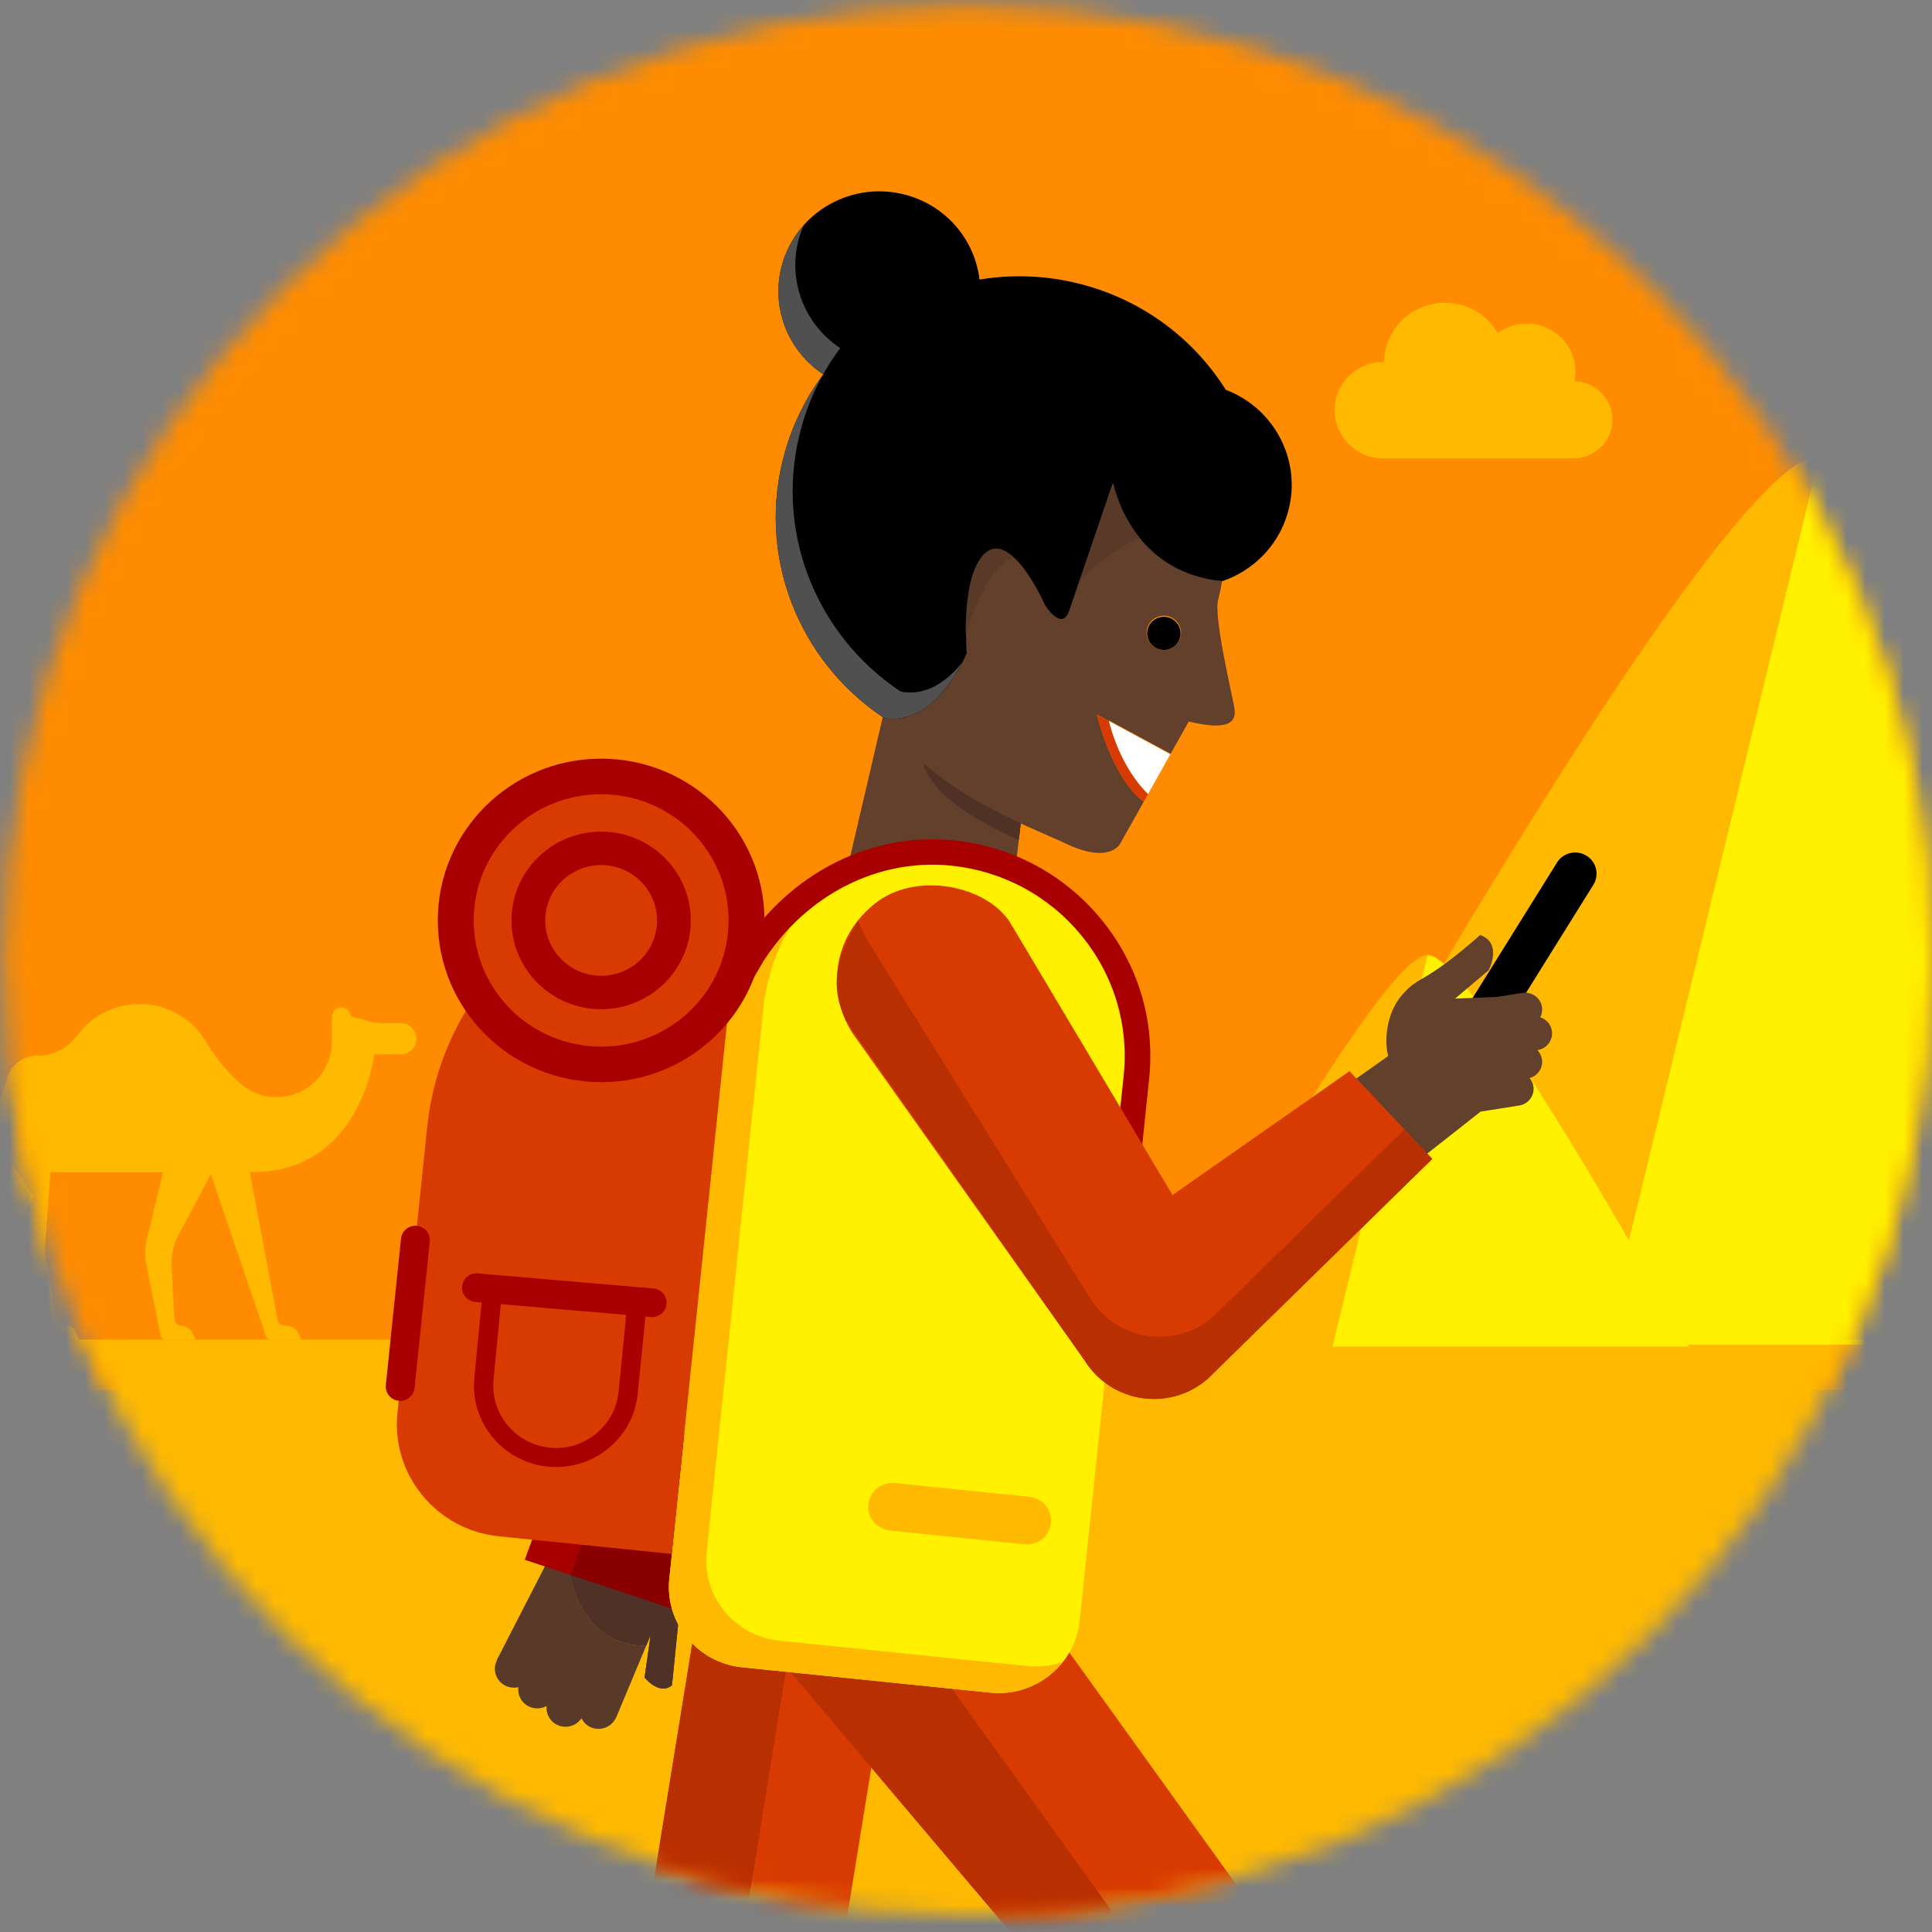 <svg width="102" height="102" viewBox="0 0 102 102" xmlns="http://www.w3.org/2000/svg" xmlns:xlink="http://www.w3.org/1999/xlink"><rect x="0" y="0" width="102" height="102" fill="#808080" stroke="none"/><defs><path d="M.19 50.585c0 27.84 22.788 50.41 50.898 50.41 28.11 0 50.9-22.57 50.9-50.41 0-27.84-22.79-50.41-50.9-50.41S.19 22.746.19 50.586z" id="a"/><path d="M.107 3.84c8.557 9.83 20.88 16.352 34.75 17.37V.164H.108V3.84z" id="c"/><path d="M.197 19.01c3.16.608 6.426.927 9.766.927 6.706 0 13.11-1.285 18.972-3.62V.196H.197V19.01z" id="e"/><path d="M.115 16.613c3.122.594 6.347.904 9.644.904 5.023 0 9.878-.72 14.462-2.064V.13H.115v16.483z" id="g"/><path d="M.134 6.278c7.355 7.41 17.006 12.577 27.81 14.373V.166H.135v6.113z" id="i"/></defs><g fill="none" fill-rule="evenodd"><g transform="translate(0 .106)"><mask id="b" fill="#fff"><use xlink:href="#a"/></mask><path fill="#FF8C00" mask="url(#b)" d="M-12.78 73.284h138.14V-3.332H-12.78"/><path fill="#FFB900" mask="url(#b)" d="M-12.78 108.506h138.14v-37.89H-12.78M99.84 31.742c0 6.9 5.647 12.493 12.614 12.493 6.967 0 12.615-5.593 12.615-12.493s-5.65-12.493-12.616-12.493c-6.967 0-12.614 5.593-12.614 12.492"/><path d="M96.042 23.966c5.684 0 31.33 46.92 31.33 46.92h-42.72l11.39-46.92z" fill="#FFF100" mask="url(#b)"/><path d="M96.042 23.966l-11.39 46.92h-19.94s25.646-46.918 31.33-46.92" fill="#FFB900" mask="url(#b)"/><path d="M75.36 50.314c2.504 0 13.803 20.673 13.803 20.673H70.34l5.02-20.673z" fill="#FFF100" mask="url(#b)"/><path d="M75.36 50.314l-5.02 20.673h-8.785s11.3-20.672 13.804-20.673M83.124 20.017c.032-.16.05-.326.05-.496 0-1.405-1.15-2.544-2.57-2.544-.572 0-1.1.186-1.528.5-.556-.956-1.598-1.598-2.79-1.598-1.738 0-3.152 1.362-3.22 3.066v.06h-.035c-1.418 0-2.568 1.137-2.568 2.543 0 1.405 1.15 2.545 2.57 2.545h10.036c.415 0 .8-.123 1.123-.332.564-.363.936-.992.936-1.706 0-1.108-.89-2.008-2.002-2.037" fill="#FFB900" mask="url(#b)"/><path d="M34.608 82.206l2.123-1.362c-.093-.093-.184-.2-.268-.33l-.062-1.74-2.59 1.66s-.546.278-.18.838l.75 1.146c.09-.14.228-.212.228-.212" fill="#D2D2D2" mask="url(#b)"/><path d="M9.21 69.53l-.15-2.768c-.032-.585.097-1.168.373-1.686l1.815-3.406-2.397-.886-1.09 4.49c-.114.468-.123.957-.028 1.43l.75 3.714c.024.115.126.198.245.198h1.606l-.176-.357c-.108-.22-.327-.36-.572-.37h-.007c-.2-.008-.358-.164-.37-.36" fill="#FFB900" mask="url(#b)"/><path d="M21.15 53.917h-.878c-.25 0-.498-.032-.74-.095l-.866-.226c-.092-.024-.167-.092-.195-.182-.06-.206-.257-.353-.488-.34-.26.012-.457.245-.457.504v1.284c0 1.558-1.217 2.886-2.79 2.953-.792.033-1.518-.247-2.062-.726 0 0-1.012-.844-1.82-2.232-.71-1.172-2.006-1.957-3.487-1.957-1.35 0-2.546.653-3.286 1.655-.49.665-1.256 1.075-2.086 1.074h-.03c-.658 0-1.224.378-1.492.927l-.004.008c-.05.102-.088.21-.115.323l-2.136 5.984c.236 0 .452-.137.55-.352l1.44-3.148.008 2.61.725 4.004 1.37 4.455c.032.105.13.176.24.176h1.625l-.24-.487c-.07-.14-.208-.23-.363-.235l-.263-.01c-.184-.007-.337-.142-.366-.322l-.58-3.695.296-4.088h8.436l2.95 8.668c.035.1.13.168.237.168h1.63l-.175-.357c-.107-.22-.327-.36-.572-.37l-.15-.006c-.18-.007-.33-.136-.363-.31l-1.467-7.794h.112c5.79 0 6.456-6.218 6.456-6.218h1.397c.46 0 .83-.368.83-.822 0-.455-.37-.823-.83-.823" fill="#FFB900" mask="url(#b)"/><path d="M.494 69.528l-.12-2.524c-.025-.5.068-.997.27-1.454l1.117-2.52-1.256-1.85-1.396 4.066c-.166.485-.2 1.004-.098 1.506l.75 3.666c.023.115.126.198.244.198H1.61l-.176-.357c-.107-.22-.327-.36-.57-.37-.2-.008-.36-.165-.37-.362" fill="#FFB900" mask="url(#b)"/></g><g transform="translate(12.42 79.752)"><mask id="d" fill="#fff"><use xlink:href="#c"/></mask><path d="M30.49.223c-.138-.022-.275-.028-.413-.04-.272-.02-.542-.026-.808-.005-2.34.176-4.34 1.912-4.73 4.306L21.495 23.24 2.485 35.37C.635 36.554-.203 38.704.21 40.718c.06.29.145.58.257.862.123.307.278.608.466.898.992 1.526 4.37 2.357 4.37 2.357l2.87-2.54 20.892-11.652c1.24-.79 2.08-2.064 2.314-3.506l3.412-21.02C35.247 3.31 33.322.674 30.49.222" fill="#D83B01" mask="url(#d)"/></g><g transform="translate(41.126 81.163)"><mask id="f" fill="#fff"><use xlink:href="#e"/></mask><path d="M27.5 24.658c.027-1.362-.492-2.68-1.444-3.662L12.24 1.78C10.26-.27 6.97-.34 4.9 1.624c-.298.283-.55.595-.764.925C2.858 4.506-1.082 5.367.616 7.122l16.46 19.453 3.07 21.66c-.048 2.268 3.445 4.943 3.445 4.943s1.065.29 1.64.3l.108.002 3.597-3.493-1.436-25.33z" fill="#D83B01" mask="url(#f)"/></g><g transform="translate(41.33 83.583)"><mask id="h" fill="#fff"><use xlink:href="#g"/></mask><path d="M21.194 24.29c.03-1.36-.49-2.68-1.442-3.662L5.937 1.412C5.357.814 4.667.39 3.932.13 2.656 2.086-1.155 3.103.542 4.857L16.87 24.155l3.072 21.658c-.047 2.27 1.4 4.222 3.445 4.945.508-.775.815-1.69.835-2.683L21.194 24.29z" fill="#B82F01" mask="url(#h)"/></g><g transform="translate(14.66 79.752)"><mask id="j" fill="#fff"><use xlink:href="#i"/></mask><path d="M27.838.184c-.272-.02-.542-.027-.808-.006-2.338.176-4.34 1.912-4.73 4.306L19.257 23.24.246 35.373c-.04.025-.075.05-.112.077l.945-.606.14 3.944c.187.29.39.53.6.74L22.154 26.55c1.24-.79 2.08-2.064 2.314-3.505L27.88 2.023c.103-.63.08-1.25-.042-1.84" fill="#B82F01" mask="url(#j)"/></g><path d="M77.248 56.734c-.203 0-.408-.054-.593-.167-.53-.324-.694-1.013-.367-1.538l5.914-9.49c.327-.527 1.023-.69 1.553-.365.53.324.695 1.013.367 1.538l-5.913 9.49c-.214.343-.584.53-.962.53" fill="#000"/><path d="M81.93 54.414c-.053-.34-.3-.604-.612-.706.084-.163.12-.352.09-.546-.078-.488-.547-.82-1.034-.74l-1.36.213-2.194.087 1.774-1.498s.756-1.42-.445-1.86c-3.02 2.652-3.182 2.092-4.095 3.126-.913 1.032-.966 2.547-.767 3.244l.007.016-4.214 2.983 3.273 4.532 5.815-4.577 2.04-.323c.49-.078.828-.536.748-1.023-.026-.163-.1-.307-.197-.426.434-.12.72-.544.647-.997-.03-.188-.117-.352-.24-.48l.016-.002c.492-.077.827-.537.748-1.024" fill="#62402C"/><path d="M30.102 83.145l4.91-.62c-.168-.268-.338-.485-.494-.58-.602-.364-4.842-1.016-4.842-1.016l-3.445 6.706.012.008c-.007.01-.015.024-.02.035-.24.5-.02 1.096.485 1.33.215.1.446.115.66.065-.052.418.163.84.57 1.026.305.143.645.118.92-.033-.044.41.173.82.57 1.004.46.215.996.053 1.27-.355.098.198.257.366.473.467.5.23 1.094.02 1.336-.47l.01-.003 1.6-3.826c-3.445.02-4.014-3.74-4.014-3.74" fill="#593A29"/><path d="M34.03 88.56s.754.97 1.448.417c.384-3.844.457-4.497.457-4.497s-.447-1.19-.924-1.956l-4.91.62s.57 3.76 4.016 3.74l.23-.552-.317 2.23z" fill="#593A29"/><path d="M34.03 88.56s.754.97 1.448.417c.384-3.844.457-4.497.457-4.497s-.447-1.19-.924-1.956l-4.91.62s.57 3.76 4.016 3.74l.23-.552-.317 2.23z" fill="#4F3125"/><path fill="#8A0000" d="M30.102 83.145l5.736 1.903 3.125-8.46-5.737-1.904"/><path fill="#A80000" d="M33.227 74.685l-2.4-.796-3.125 8.458 2.4.797"/><path fill="#62402C" d="M53.592 46.013l-8.943.22 2.147-9.2 7.242 5.214"/><path d="M48.874 38.995s-1.763 2.416 4.916 5.35l.127-1.076" fill="#4F3125"/><path d="M61.26 34.294c-.334-.067-.584-.31-.682-.61-.046-.142-.06-.296-.028-.454.076-.38.385-.655.753-.712.103-.016.21-.018.32.004.494.098.813.576.712 1.064-.097.49-.578.807-1.075.708m3.854 2.81c-.055-.4-1.092-4.732-.786-5.49.08-.323.138-.628.19-.924v-.007c-2.134-.213-2.59-2.22-3.456-3.295-.416.18-2.162-3.87-2.514-3.652-.887.548-1.672 6.08-2.12 6.556-.266.782.054 1.848-.035 2.11-.442.847-1.23-.46-1.23-.46s-.7-1.596-1.57-2.44c.325-.85-.616-3.752-2.966-1.114-.708.795-.36 4.44-.534 5.02.004.56-.143.485-.143.485l-.093.42s-.415 4.066-3.144 3.604l-.04-.026c.003.006.005.012.01.018l.01.014h-.003c2.504 3.88 7.427 5.605 9.6 6.625 2.323 1.093 2.852-.01 2.852-.01l1.245-2.218c-1.698-1.257-2.472-4.59-2.472-4.59l.633.342-.01-.045 3.267 1.767.956-1.702c2.96.714 2.41-.59 2.354-.99" fill="#62402C"/><path d="M64.716 20.578c-1.63-2.586-4.19-4.605-7.384-5.505-1.89-.532-3.8-.615-5.617-.315-.246-2.05-1.702-3.854-3.833-4.454-2.83-.798-5.775.828-6.58 3.63-.65 2.26.293 4.592 2.165 5.83-.89 1.194-1.583 2.56-2.017 4.073-1.56 5.428.69 11.034 5.168 14.032l.184.055c2.675.36 4.235-3.433 4.235-3.433v-.004s-.028-.38-.033-.94c-.004-.49.01-1.12.083-1.753.12-1.06.398-2.132 1.003-2.61.49-.387 1.02-.148 1.502.317.87.844 1.57 2.44 1.57 2.44s.79 1.307 1.23.46l2.36-6.902.008.03c.047.223.37 1.585 1.397 2.858.866 1.073 2.228 2.082 4.362 2.295-.002.002-.002.004-.003.008 1.628-.55 2.967-1.855 3.473-3.62.775-2.7-.678-5.504-3.274-6.492" fill="#000"/><path d="M50.283 45.036c-5.984-.612-11.334 3.694-11.953 9.62l-2.993 28.697c-.243 2.327 1.482 4.428 3.83 4.67l13.12 1.34c2.352.242 4.473-1.467 4.715-3.793l2.994-28.698c.618-5.925-3.73-11.225-9.713-11.836" fill="#FFF100"/><path d="M54.257 87.96l-13.12-1.34c-2.35-.242-4.075-2.344-3.832-4.67l2.993-28.697c.288-2.756 1.6-5.162 3.525-6.887-2.973 1.66-5.116 4.672-5.493 8.29l-2.993 28.697c-.243 2.327 1.48 4.428 3.83 4.67l13.12 1.34c1.524.157 2.946-.508 3.828-1.625-.58.202-1.21.29-1.858.222" fill="#FFB900"/><path d="M59.578 61.56c-.023 0-.046-.003-.07-.005-.372-.037-.643-.367-.605-.735l.42-4.016c.28-2.688-.513-5.323-2.233-7.42-1.722-2.096-4.164-3.404-6.877-3.682-3.86-.397-7.657 1.542-9.916 5.054l-.473.816c-.186.32-.6.432-.924.25-.325-.187-.436-.596-.25-.917l.49-.843c2.55-3.97 6.838-6.14 11.212-5.693 3.073.312 5.84 1.794 7.788 4.168 1.95 2.375 2.848 5.36 2.53 8.404l-.42 4.016c-.035.344-.33.6-.672.6" fill="#A80000"/><path d="M75.575 61.143l-.095-.1c-.038-.04-.08-.088-.133-.143l-.028-.03c-.124-.13-.28-.297-.46-.488-1.247-1.328-3.605-3.836-3.61-3.83l-9.346 6.54-8.56-14.364c-1.24-1.997-5.035-2.765-7.193-.993-2.79 2.293-2.065 5.546-1.05 6.94L57.273 71.84c.663 1.067 1.77 1.79 3.018 1.973.212.03.422.046.632.046 1.038 0 2.048-.375 2.837-1.063l11.856-11.61-.04-.044M22.552 59.504l-1.57 15.1c-.338 3.243 2.066 6.168 5.34 6.504l9.142.932 3.738-35.947c-8.337-.85-15.792 5.154-16.65 13.41" fill="#D83B01"/><path d="M21.13 73.957c-.028 0-.055 0-.08-.004-.42-.043-.725-.414-.68-.83l.802-7.732c.043-.415.424-.716.838-.674.42.043.724.415.68.83l-.803 7.732c-.04.39-.372.68-.758.68M29.364 77.452c-.14 0-.28-.006-.42-.02-2.38-.225-4.13-2.324-3.903-4.68l.447-4.626 1.013.096-.446 4.626c-.173 1.8 1.167 3.408 2.986 3.58.885.086 1.744-.177 2.427-.736.682-.558 1.104-1.346 1.19-2.22l.452-4.53 1.013.1-.454 4.528c-.11 1.14-.663 2.17-1.556 2.9-.784.64-1.747.982-2.75.982" fill="#A80000"/><path d="M54.217 81.537c-.043 0-.088-.002-.132-.007l-7.104-.725c-.698-.072-1.206-.692-1.134-1.384.072-.69.696-1.195 1.396-1.124l7.105.727c.698.072 1.208.69 1.134 1.384-.066.648-.618 1.13-1.263 1.13" fill="#FFB900"/><path d="M58.548 38.072l-.634-.343s.776 3.332 2.472 4.59l.224-.4c-1.443-1.412-1.986-3.528-2.062-3.848" fill="#D83B01"/><path d="M60.61 41.92l1.178-2.096-3.24-1.752c.075.32.62 2.436 2.063 3.848" fill="#FFF"/><path d="M58.78 25.527l-.853 2.49-.09.266c-.16.462-.5 1.465-.815 2.385.624-.667 1.697-1.624 3.163-2.254-1.03-1.273-1.352-2.635-1.398-2.857l-.008-.03M53.57 29.472c-.48-.466-1.01-.704-1.502-.317-.605.477-.882 1.55-1.002 2.61-.072.634-.088 1.26-.083 1.752.31-1.036 1.26-3.793 2.587-4.045" fill="#593A29"/><path d="M47.695 36.54c-.07-.02-.134-.038-.186-.057-4.48-2.997-6.73-8.603-5.167-14.03.433-1.513 1.127-2.88 2.015-4.075-1.87-1.237-2.813-3.57-2.165-5.83.068-.234.156-.458.252-.676-.518.576-.92 1.27-1.148 2.062-.65 2.26.293 4.59 2.164 5.83-.888 1.193-1.58 2.56-2.015 4.072-1.56 5.43.688 11.035 5.167 14.032l.185.057c2.077.278 3.48-1.942 4.002-2.95-.725.897-1.778 1.743-3.105 1.564" fill="#505050"/><path d="M23.113 48.593c0-4.716 3.86-8.54 8.623-8.54s8.624 3.824 8.624 8.54c0 4.716-3.86 8.54-8.624 8.54-4.762 0-8.623-3.824-8.623-8.54" fill="#A80000"/><path d="M25.01 48.593c0-3.68 3.01-6.662 6.726-6.662s6.73 2.984 6.73 6.663c0 3.68-3.014 6.663-6.73 6.663-3.715 0-6.727-2.983-6.727-6.663" fill="#D83B01"/><path d="M27.004 48.593c0-2.59 2.12-4.687 4.733-4.687 2.614 0 4.732 2.098 4.732 4.687 0 2.59-2.12 4.688-4.733 4.688-2.613 0-4.733-2.098-4.733-4.687" fill="#A80000"/><path d="M28.786 48.593c0-1.613 1.32-2.922 2.95-2.922 1.63 0 2.953 1.31 2.953 2.923 0 1.614-1.323 2.923-2.953 2.923s-2.95-1.31-2.95-2.923" fill="#D83B01"/><path d="M34.433 69.534c-.022 0-.045 0-.067-.003l-9.273-.794c-.42-.036-.73-.402-.694-.82.036-.416.397-.722.826-.687l9.272.794c.42.036.73.403.694.82-.034.393-.367.69-.76.69" fill="#A80000"/><path d="M62.33 33.438c0 .482-.396.874-.884.874-.487 0-.882-.392-.882-.874s.395-.873.882-.873c.488 0 .883.39.883.873" fill="#000"/><path d="M64.053 69.51c-.79.69-1.8 1.064-2.838 1.064-.21 0-.42-.015-.632-.046-1.25-.184-2.355-.906-3.02-1.973l-11.61-18.657c-.185-.298-.554-.986-.658-1.304-.685 1.285-1.75 2.922-.646 5.28L57.272 71.84c.664 1.067 1.77 1.788 3.02 1.973.21.03.42.046.63.046 1.04 0 2.05-.374 2.838-1.063 0 0 11.8-11.553 11.856-11.61l-1.468-1.563-10.095 9.887" fill="#B82F01"/></g></svg>